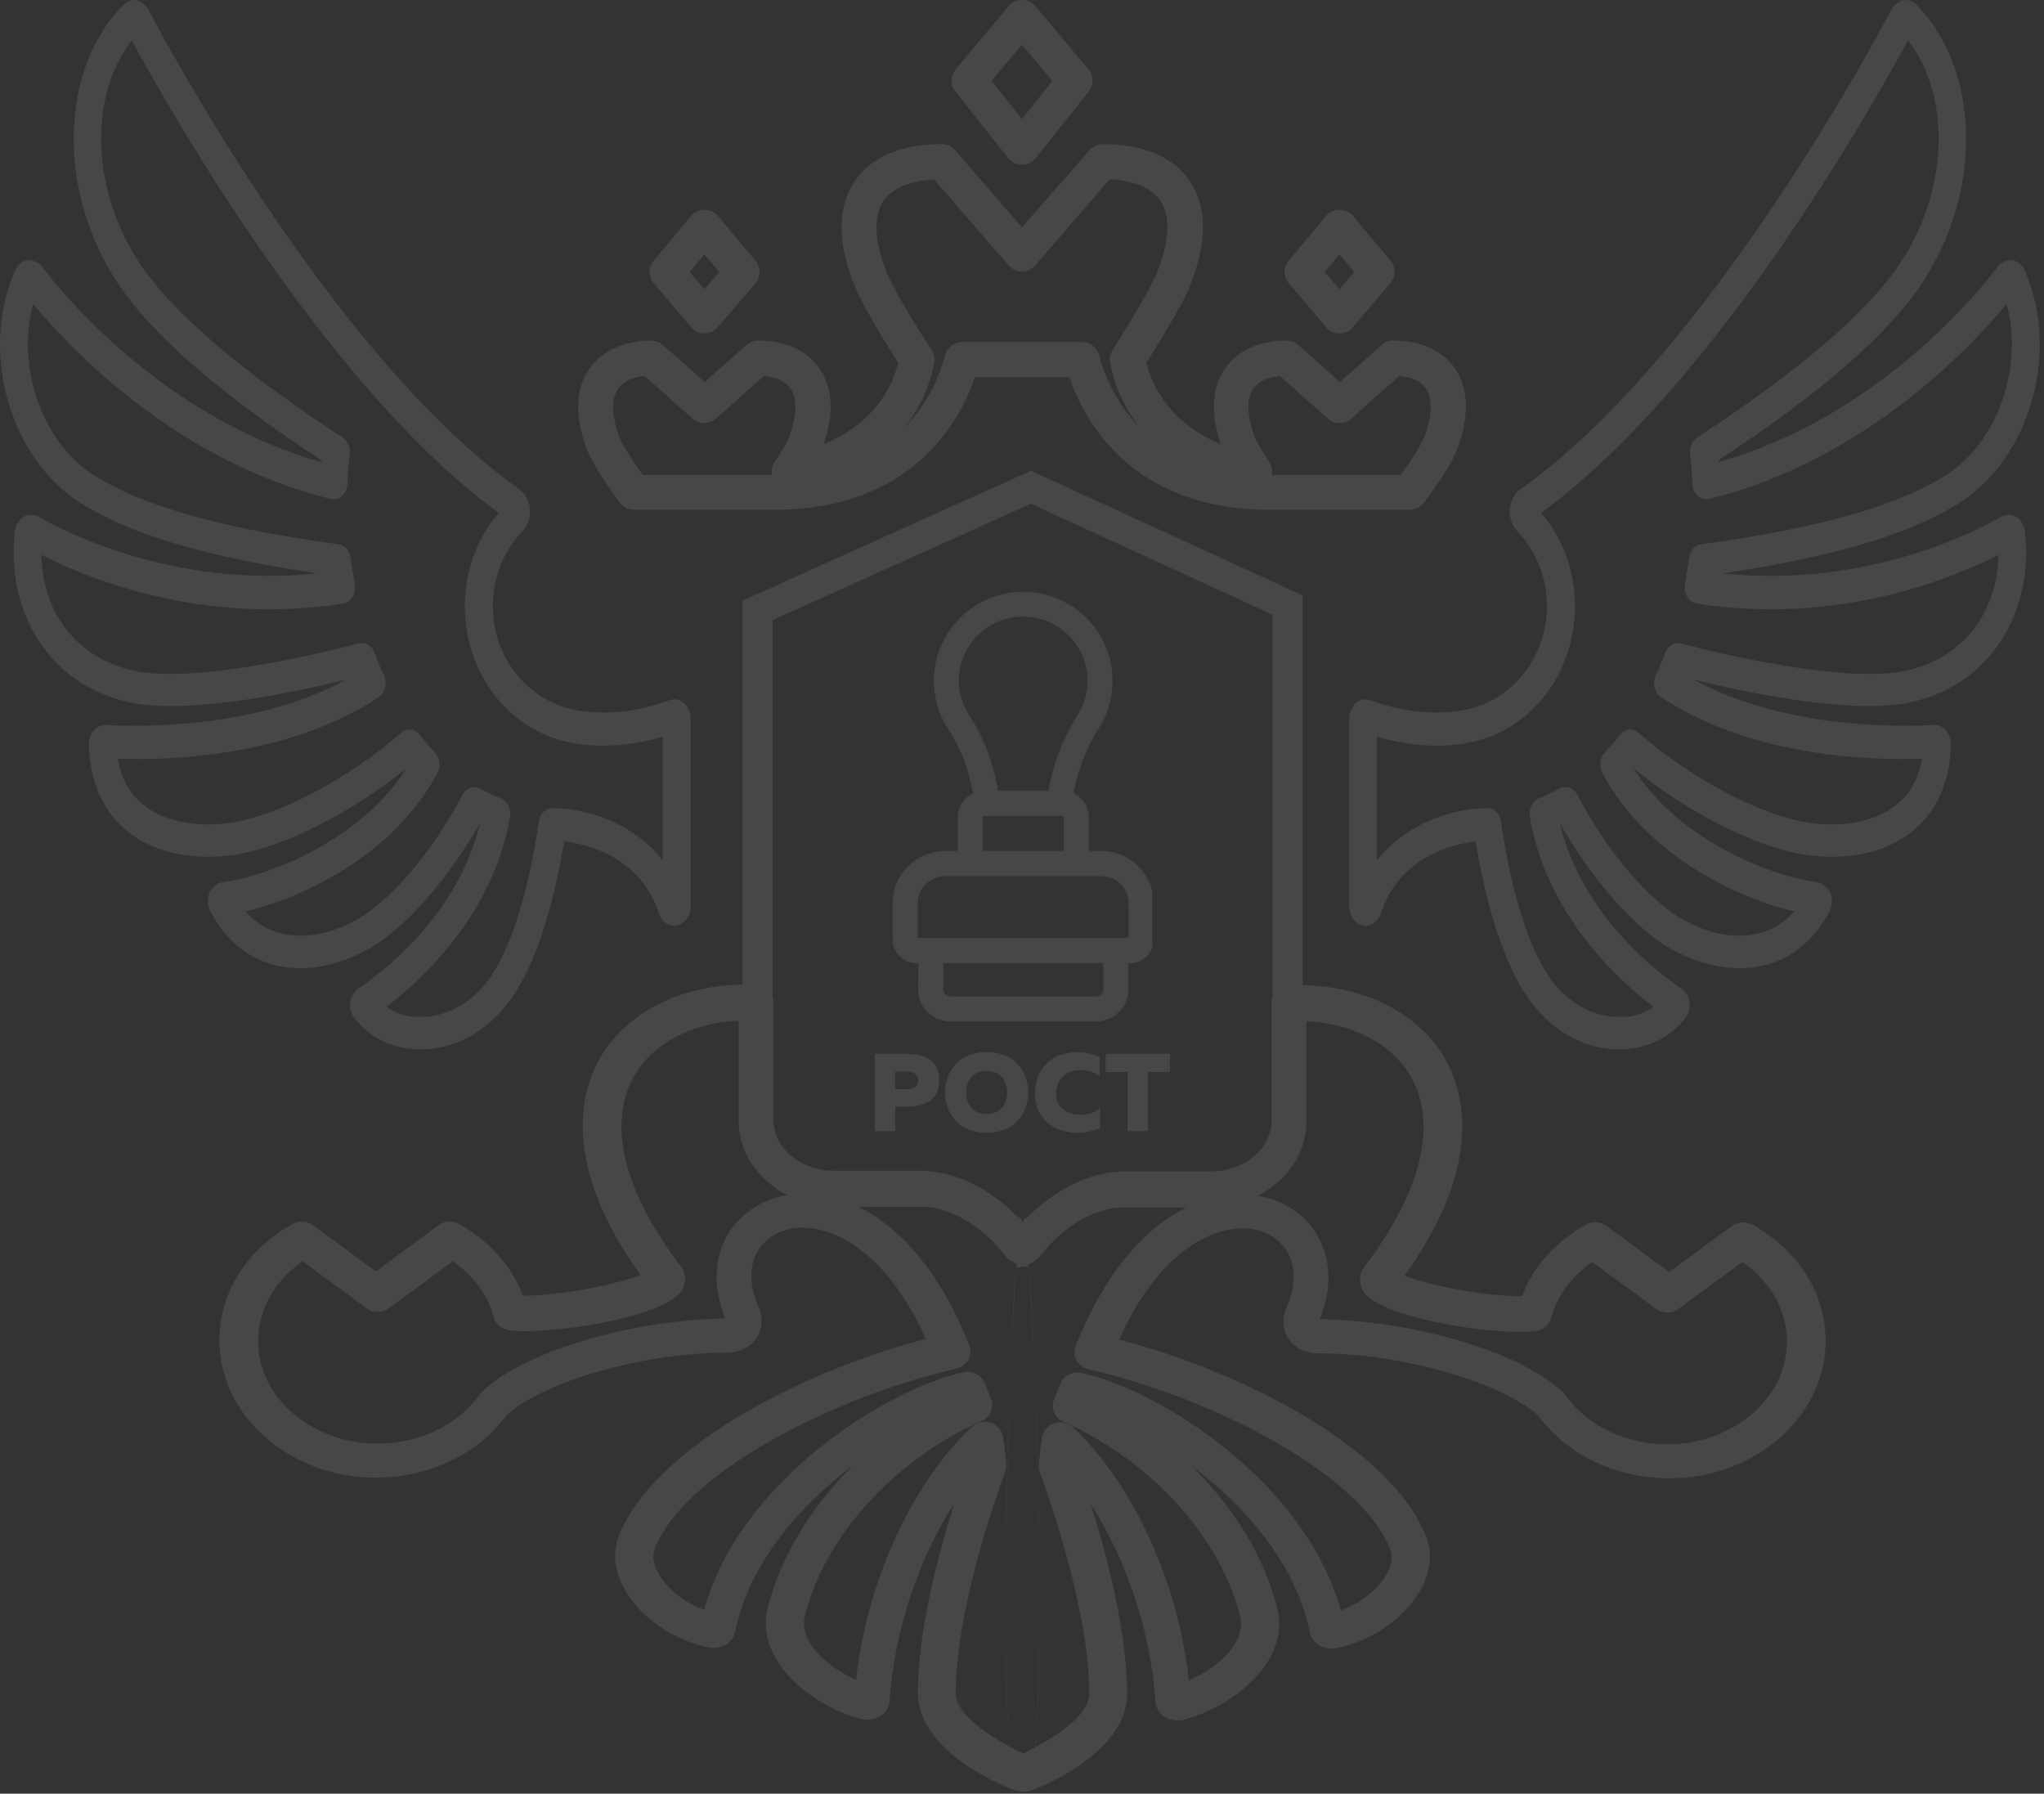 <svg width="408" height="358" viewBox="0 0 408 358" fill="none" xmlns="http://www.w3.org/2000/svg">
<rect x="0" y="0" width="408" height="358" fill="#333333" stroke="none"/>
<g opacity="0.2">
<path d="M264.717 65.325C265.403 66.109 266.335 66.55 267.364 66.55C268.393 66.55 269.374 66.109 270.011 65.325L277.51 56.551C278.637 55.277 278.637 53.365 277.559 52.042L270.06 43.072C268.736 41.504 266.04 41.504 264.717 43.072L257.218 52.042C256.139 53.365 256.139 55.277 257.267 56.551L264.717 65.325ZM267.364 50.767L270.305 54.297L267.364 57.728L264.423 54.297L267.364 50.767Z" fill="white" fill-opacity="0.49"/>
<path d="M383.428 56.855C395.785 38.528 395.396 13.986 382.534 0.961C381.796 0.229 380.863 -0.136 379.892 0.047C379.076 0.184 378.026 1.006 377.599 1.829C373.946 8.73 340.995 70.2 304.856 96.662L303.574 97.576C302.331 98.445 301.515 99.953 301.359 101.598C301.243 103.289 301.787 104.889 302.875 106.031C306.683 110.007 308.781 115.309 308.781 120.976C308.781 131.031 302.02 139.714 292.616 141.634C288.303 142.594 281.036 142.594 273.576 139.76C272.565 139.394 271.438 139.577 270.622 140.308C269.884 140.948 269.301 142.319 269.301 143.37V180.938C269.301 182.766 270.428 184.32 271.982 184.686C273.537 185.051 275.091 184 275.635 182.309C279.327 171.021 289.857 168.507 294.559 167.913C296.891 182.264 300.776 193.598 305.595 199.996C310.063 205.938 316.436 209.411 323.003 209.457C323.042 209.457 323.081 209.457 323.159 209.457C328.521 209.457 333.378 207.172 336.448 203.15C337.109 202.281 337.381 201.139 337.225 199.996C337.109 199.036 336.37 197.803 335.632 197.3C332.251 195.06 315.931 183.406 311.385 164.439C311.385 164.439 311.424 164.439 311.424 164.394C317.719 175.545 326.423 185.417 333.573 189.393C346.59 196.614 359.297 193.506 365.203 181.807C365.786 180.71 365.825 179.339 365.32 178.15C364.892 177.145 363.61 176.139 362.639 176.048C356.033 175.408 335.865 168.918 325.995 153.288C336.72 162.063 350.398 169.055 360.113 170.564C369.555 172.026 378.026 169.832 383.311 164.485C387.158 160.6 389.295 155.116 389.412 148.581C389.412 147.529 389.062 146.524 388.44 145.793C387.896 145.153 386.808 144.559 385.953 144.696C382.922 144.879 357.548 146.295 338.08 135.647C346.823 137.795 368.662 142.639 380.63 140.308C396.329 137.338 406.043 123.261 404.217 106.123C404.139 105.072 403.362 103.7 402.546 103.198C401.769 102.695 400.331 102.649 399.476 103.106C395.163 105.62 372.975 117.503 343.831 114.441C366.291 111.104 381.368 106.58 391.199 100.318C405.344 91.269 411.25 70.017 404.139 53.93C403.634 52.833 402.662 52.056 401.613 51.919C400.681 51.873 399.398 52.376 398.777 53.199C394.968 58.226 374.918 83.134 343.093 92.229C343.093 92.092 343.054 91.955 343.054 91.818C363.066 78.747 376.627 66.956 383.428 56.855ZM338.741 87.339C337.73 87.979 337.186 89.304 337.342 90.629C337.575 92.595 337.73 94.56 337.808 96.571C337.847 97.531 338.236 98.399 338.896 98.993C339.557 99.587 340.373 99.77 341.15 99.587C372.003 91.955 392.948 69.789 400.525 60.694C403.945 72.988 398.893 88.116 388.557 94.743C378.881 100.958 363.299 105.391 339.557 108.636C338.313 108.819 337.342 109.916 337.148 111.379C336.914 113.115 336.642 114.806 336.332 116.543C336.176 117.411 336.332 118.371 336.759 119.102C337.186 119.834 337.886 120.336 338.663 120.473C367.107 124.907 390.072 115.263 398.893 110.739C398.699 122.667 391.355 131.808 379.736 134.001C365.864 136.606 335.865 128.517 335.554 128.426C334.233 128.06 332.951 128.837 332.407 130.254C331.824 131.808 331.202 133.316 330.503 134.778C329.803 136.332 330.27 138.298 331.591 139.166C350.01 151.368 374.568 151.78 383.622 151.414C383.117 154.75 381.796 157.493 379.697 159.595C375.656 163.663 368.584 165.399 360.812 164.165C351.253 162.657 337.381 155.299 327.083 146.25C325.956 145.244 324.324 145.427 323.392 146.661C322.42 147.895 321.41 149.038 320.361 150.18C319.351 151.231 319.156 152.968 319.856 154.293C328.715 171.066 347.562 179.476 358.17 181.898C353.157 187.656 344.725 188.433 335.943 183.543C329.182 179.796 320.672 169.787 314.843 158.635C314.105 157.218 312.55 156.716 311.268 157.401C309.947 158.132 308.587 158.772 307.188 159.321C305.867 159.869 305.09 161.469 305.362 163.068C308.742 182.721 323.236 195.792 330.037 200.956C328.133 202.236 325.879 203.15 323.042 202.967C318.029 202.921 313.172 200.27 309.753 195.7C305.362 189.85 301.67 178.287 299.611 163.982C299.377 162.429 298.251 161.286 296.891 161.286C291.023 161.286 281.192 163.663 274.858 171.752V147.027C281.27 148.946 288.109 149.358 293.665 148.124C305.672 145.656 314.377 134.276 314.377 121.022C314.377 114.029 311.967 107.448 307.615 102.329L307.849 102.192C342.044 77.147 373.169 22.212 380.863 8.045C389.528 19.196 388.984 38.208 379.114 52.788C372.547 62.522 358.986 74.131 338.741 87.339Z" fill="white" fill-opacity="0.49"/>
<path d="M23.731 56.855C11.374 38.528 11.762 13.986 24.624 0.961C25.363 0.229 26.295 -0.136 27.267 0.047C28.083 0.184 29.132 1.006 29.559 1.829C33.212 8.73 66.164 70.2 102.302 96.662L103.584 97.576C104.828 98.445 105.644 99.953 105.799 101.598C105.916 103.289 105.372 104.889 104.283 106.031C100.475 110.007 98.377 115.309 98.377 120.976C98.377 131.031 105.138 139.714 114.542 141.634C118.855 142.594 126.122 142.594 133.583 139.76C134.593 139.394 135.72 139.577 136.536 140.308C137.274 140.948 137.857 142.319 137.857 143.37V180.938C137.857 182.766 136.73 184.32 135.176 184.686C133.621 185.051 132.067 184 131.523 182.309C127.832 171.021 117.301 168.507 112.599 167.913C110.268 182.264 106.382 193.598 101.563 199.996C97.095 205.938 90.722 209.411 84.155 209.457C84.116 209.457 84.077 209.457 84 209.457C78.637 209.457 73.78 207.172 70.71 203.15C70.049 202.281 69.778 201.139 69.933 199.996C70.049 199.036 70.788 197.803 71.526 197.3C74.907 195.06 91.227 183.406 95.774 164.439C95.774 164.439 95.735 164.439 95.735 164.394C89.44 175.545 80.736 185.417 73.586 189.393C60.568 196.614 47.861 193.506 41.955 181.807C41.372 180.71 41.333 179.339 41.838 178.15C42.266 177.145 43.548 176.139 44.52 176.048C51.126 175.408 71.293 168.918 81.163 153.288C70.438 162.063 56.76 169.055 47.045 170.564C37.603 172.026 29.132 169.832 23.847 164.485C20 160.6 17.863 155.116 17.746 148.581C17.746 147.529 18.096 146.524 18.718 145.793C19.262 145.153 20.35 144.559 21.205 144.696C24.236 144.879 49.61 146.295 69.078 135.647C60.335 137.795 38.497 142.639 26.528 140.308C10.83 137.338 1.115 123.261 2.941 106.123C3.019 105.072 3.796 103.7 4.612 103.198C5.39 102.695 6.827 102.649 7.682 103.106C11.995 105.62 34.183 117.503 63.327 114.441C40.867 111.104 25.79 106.58 15.959 100.318C1.815 91.269 -4.092 70.017 3.019 53.93C3.524 52.833 4.496 52.056 5.545 51.919C6.478 51.873 7.76 52.376 8.382 53.199C12.19 58.226 32.24 83.134 64.065 92.229C64.065 92.092 64.104 91.955 64.104 91.818C44.092 78.747 30.531 66.956 23.731 56.855ZM68.417 87.339C69.428 87.979 69.972 89.304 69.816 90.629C69.583 92.595 69.428 94.56 69.35 96.571C69.311 97.531 68.923 98.399 68.262 98.993C67.601 99.587 66.785 99.77 66.008 99.587C35.155 91.955 14.21 69.789 6.633 60.694C3.213 72.988 8.265 88.116 18.601 94.743C28.277 100.958 43.859 105.391 67.601 108.636C68.845 108.819 69.816 109.916 70.011 111.379C70.244 113.115 70.516 114.806 70.827 116.543C70.982 117.411 70.827 118.371 70.399 119.102C69.972 119.834 69.272 120.336 68.495 120.473C40.051 124.907 17.086 115.263 8.265 110.739C8.459 122.667 15.803 131.808 27.422 134.001C41.294 136.606 71.293 128.517 71.604 128.426C72.925 128.06 74.207 128.837 74.751 130.254C75.334 131.808 75.956 133.316 76.655 134.778C77.355 136.332 76.888 138.298 75.567 139.166C57.149 151.368 32.59 151.78 23.536 151.414C24.041 154.75 25.363 157.493 27.461 159.595C31.502 163.663 38.574 165.399 46.346 164.165C55.905 162.657 69.778 155.299 80.075 146.25C81.202 145.244 82.834 145.427 83.766 146.661C84.738 147.895 85.748 149.038 86.797 150.18C87.808 151.231 88.002 152.968 87.302 154.293C78.443 171.066 59.597 179.476 48.988 181.898C54.001 187.656 62.433 188.433 71.215 183.543C77.977 179.796 86.487 169.787 92.315 158.635C93.053 157.218 94.608 156.716 95.89 157.401C97.211 158.132 98.571 158.772 99.97 159.321C101.291 159.869 102.069 161.469 101.797 163.068C98.416 182.721 83.922 195.792 77.122 200.956C79.026 202.236 81.279 203.15 84.116 202.967C89.129 202.921 93.986 200.27 97.406 195.7C101.797 189.85 105.488 178.287 107.548 163.982C107.781 162.429 108.908 161.286 110.268 161.286C116.135 161.286 125.966 163.663 132.3 171.752V147.027C125.889 148.946 119.05 149.358 113.493 148.124C101.486 145.656 92.781 134.276 92.781 121.022C92.781 114.029 95.191 107.448 99.543 102.329L99.31 102.192C65.115 77.147 33.989 22.212 26.295 8.045C17.63 19.196 18.174 38.208 28.044 52.788C34.611 62.522 48.172 74.131 68.417 87.339Z" fill="white" fill-opacity="0.49"/>
<path d="M117.621 73.609C115.661 76.403 114.043 81.5 117.18 89.784C118.552 93.362 123.258 99.685 123.797 100.371C124.483 101.253 125.513 101.743 126.591 101.743H154.628C182.223 101.743 191.634 83.902 194.624 75.275H213.446C216.387 83.902 225.846 101.743 253.393 101.743H281.43C282.508 101.743 283.537 101.204 284.224 100.371C284.763 99.685 289.468 93.362 290.841 89.735C293.978 81.451 292.36 76.353 290.448 73.56C287.949 69.933 283.586 67.972 278.097 67.972C277.263 67.972 276.43 68.266 275.793 68.854L267.46 76.255L259.128 68.854C258.491 68.266 257.657 67.972 256.824 67.972C251.383 67.972 246.972 69.981 244.521 73.56C242.659 76.255 241.09 81.01 243.688 88.656C237.169 86.009 230.993 80.814 228.836 72.432C230.846 69.197 235.944 61.012 237.561 56.992C240.992 48.317 240.992 41.308 237.512 36.161C234.228 31.309 228.199 28.76 220.112 28.76C219.082 28.76 218.151 29.201 217.465 29.985L203.986 45.376L190.654 29.985C189.967 29.201 189.036 28.76 188.007 28.76C179.919 28.76 173.89 31.309 170.606 36.161C167.126 41.308 167.126 48.317 170.557 56.992C172.175 61.012 177.223 69.197 179.282 72.432C177.125 80.863 170.95 86.009 164.431 88.656C167.028 81.01 165.46 76.255 163.597 73.56C161.098 69.933 156.735 67.972 151.294 67.972C150.461 67.972 149.628 68.266 148.991 68.854L140.658 76.255L132.326 68.854C131.688 68.266 130.855 67.972 130.022 67.972C124.483 68.021 120.121 70.031 117.621 73.609ZM250.158 77.579C251.383 75.814 253.687 75.226 255.452 75.03L265.059 83.559C266.382 84.735 268.392 84.735 269.715 83.559L279.322 75.03C281.087 75.177 283.39 75.765 284.616 77.579C285.988 79.588 285.89 83.069 284.273 87.284C283.635 88.95 281.381 92.332 279.616 94.783H253.834C254.03 93.901 253.834 92.97 253.344 92.185C251.825 89.882 250.844 88.215 250.501 87.284C248.884 83.069 248.737 79.588 250.158 77.579ZM177.027 54.444C175.263 50.032 173.743 44.004 176.341 40.131C178.057 37.583 181.635 36.063 186.438 35.818L201.339 52.973C202.025 53.758 202.956 54.199 203.986 54.199C205.015 54.199 205.946 53.758 206.633 52.973L221.533 35.769C226.337 36.014 229.915 37.533 231.63 40.082C234.228 43.955 232.709 50.032 230.944 54.395C229.523 57.924 224.033 66.796 222.072 69.883C221.582 70.619 221.386 71.55 221.582 72.432C222.611 77.579 224.719 81.843 227.513 85.323C222.513 80.275 220.308 74.393 219.376 70.864C218.984 69.344 217.563 68.266 215.994 68.266H192.026C190.458 68.266 189.036 69.344 188.644 70.864C187.713 74.442 185.507 80.324 180.507 85.372C183.301 81.892 185.458 77.628 186.487 72.432C186.634 71.55 186.487 70.619 185.997 69.883C183.939 66.844 178.449 58.022 177.027 54.444ZM123.356 77.579C124.581 75.814 126.885 75.226 128.65 75.03L138.256 83.559C139.58 84.735 141.59 84.735 142.913 83.559L152.52 75.03C154.284 75.177 156.588 75.765 157.814 77.579C159.186 79.588 159.088 83.069 157.47 87.333C157.274 87.872 156.588 89.293 154.628 92.185C154.088 92.97 153.941 93.901 154.088 94.783H128.306C126.542 92.332 124.287 88.95 123.65 87.284C122.081 83.069 121.983 79.638 123.356 77.579Z" fill="white" fill-opacity="0.49"/>
<path d="M137.964 65.325C138.65 66.109 139.582 66.55 140.611 66.55C141.64 66.55 142.621 66.109 143.258 65.325L150.757 56.551C151.884 55.277 151.884 53.365 150.806 52.042L143.307 43.072C141.983 41.504 139.288 41.504 137.964 43.072L130.465 52.042C129.387 53.365 129.386 55.277 130.514 56.551L137.964 65.325ZM140.611 50.767L143.552 54.297L140.611 57.728L137.67 54.297L140.611 50.767Z" fill="white" fill-opacity="0.49"/>
<path d="M201.239 31.553C201.925 32.387 202.906 32.877 203.984 32.877C205.062 32.877 206.043 32.387 206.729 31.553L217.316 18.27C218.346 16.947 218.346 15.133 217.267 13.859L206.68 1.213C205.357 -0.404 202.661 -0.404 201.337 1.213L190.75 13.859C189.672 15.133 189.672 16.947 190.701 18.27L201.239 31.553ZM203.984 8.909L210.062 16.163L203.984 23.76L197.906 16.114L203.984 8.909Z" fill="white" fill-opacity="0.49"/>
<g opacity="0.49">
<g clip-path="url(#clip0)">
<path d="M205.175 357.172C204.712 357.367 204.197 357.466 203.684 357.466C203.273 357.466 202.861 357.417 202.45 357.269C202.244 357.22 183.224 350.309 183.224 337.957C183.224 325.115 187.491 309.48 190.524 299.971C184.15 309.872 178.649 323.939 177.57 339.428C177.518 340.654 176.85 341.781 175.77 342.516C174.897 343.104 173.2 343.398 172.12 343.153C162.456 340.751 150.53 331.634 153.254 320.851C155.824 310.656 161.942 300.657 170.372 292.422C159.578 300.51 149.502 312.078 146.777 325.557C146.571 326.635 145.903 327.566 144.978 328.204C144.156 328.742 142.665 329.036 141.688 328.841C134.799 327.566 128.271 323.204 124.93 317.665C122.72 313.99 122.205 310.166 123.439 306.833C129.916 289.481 159.063 273.944 184.818 267.228C179.677 255.76 173.611 250.318 169.293 247.769C163.433 244.29 157.315 244.093 153.357 247.28C149.655 250.27 148.936 255.367 151.455 260.954C152.38 263.063 152.175 265.366 150.941 267.131C149.707 268.945 147.548 269.974 145.08 269.974C128.682 269.974 108.788 275.61 101.232 282.325C94.805 291.099 83.599 295.804 71.724 294.775C57.331 293.452 45.661 283.305 44.017 270.709C42.628 260.073 48.129 249.975 58.41 244.29C59.696 243.604 61.289 243.653 62.472 244.534L75.014 253.749L87.557 244.534C88.74 243.653 90.385 243.554 91.619 244.29C97.685 247.672 102.157 252.671 104.418 258.602C111.924 258.602 123.284 256.298 127.86 254.485C112.026 232.428 115.882 218.017 119.687 211.302C125.238 201.548 137.267 195.912 150.889 196.549C152.843 196.647 154.385 198.166 154.385 200.029V223.507C154.385 229.094 159.783 233.653 166.415 233.653H183.276C192.529 233.653 199.52 239.143 203.273 243.015C207.025 239.192 209.493 355.357 205.175 357.172ZM147.445 223.703V203.705C138.09 204.146 130.276 208.263 126.575 214.782C121.177 224.292 124.467 237.771 135.982 252.867C137.01 254.337 137.01 256.152 136.033 257.67C132.589 262.964 109.456 266.542 101.643 265.513C100.151 265.317 98.969 264.287 98.609 262.964C97.376 258.504 94.497 254.583 90.385 251.74L77.636 261.102C76.3 262.082 74.448 262.082 73.164 261.102L60.415 251.74C54.092 256.103 50.751 262.915 51.676 270.023C52.909 279.434 61.803 286.981 72.804 288.011C82.108 288.844 90.898 285.119 95.783 278.257C95.936 278.061 96.091 277.865 96.246 277.718C105.909 268.748 128.219 263.357 144.772 263.16C141.431 255.024 142.973 246.986 148.987 242.133C151.301 240.221 154.077 239.045 157.11 238.506C151.301 235.516 147.445 230.026 147.445 223.703ZM205.175 252.867C203.941 252.867 201.319 251.642 200.651 250.662C200.6 250.564 193.66 240.858 183.687 240.858H171.349C172.069 241.201 172.788 241.593 173.456 241.986C181.682 246.888 188.57 256.053 193.505 268.552C193.865 269.483 193.813 270.562 193.3 271.395C192.786 272.277 191.911 272.915 190.935 273.159C166.363 278.747 136.29 294.138 130.636 309.283C129.968 311.097 130.944 313.205 131.561 314.283C133.36 317.322 136.805 319.92 140.557 321.293C147.651 295.51 177.055 277.129 192.323 273.895C194.123 273.502 195.922 274.434 196.538 276.051L197.823 279.237C198.491 280.953 197.669 282.865 195.922 283.648C178.443 291.393 164.615 306.637 160.657 322.517C159.372 327.615 165.026 332.712 170.887 335.261C173.354 312.764 184.098 293.844 194.071 284.727C195.047 283.845 196.486 283.551 197.772 283.943C199.057 284.384 200.034 285.462 200.188 286.737C200.497 288.55 200.702 290.413 200.856 292.276C200.908 292.766 200.805 293.256 200.651 293.746C200.548 293.991 190.78 319.626 190.78 338.007C190.78 343.398 202.018 349.072 206.182 350.886C209.066 342.516 206.409 252.867 205.175 252.867Z" fill="white"/>
<path d="M203.027 357.305C203.49 357.5 204.005 357.599 204.518 357.599C204.929 357.599 205.341 357.55 205.752 357.402C205.958 357.353 224.978 350.442 224.978 338.09C224.978 325.248 220.711 309.613 217.678 300.104C224.052 310.005 229.553 324.072 230.632 339.561C230.684 340.787 231.352 341.914 232.432 342.649C233.305 343.237 235.002 343.531 236.082 343.286C245.746 340.884 257.672 331.767 254.948 320.984C252.378 310.789 246.261 300.79 237.83 292.555C248.624 300.642 258.7 312.211 261.425 325.69C261.631 326.768 262.299 327.699 263.224 328.337C264.046 328.875 265.537 329.169 266.514 328.974C273.403 327.699 279.931 323.336 283.272 317.798C285.483 314.123 285.997 310.299 284.763 306.966C278.286 289.614 249.139 274.077 223.384 267.361C228.525 255.892 234.591 250.451 238.909 247.902C244.769 244.423 250.887 244.226 254.845 247.413C258.547 250.403 259.266 255.5 256.747 261.087C255.822 263.196 256.027 265.499 257.261 267.264C258.495 269.078 260.654 270.107 263.122 270.107C279.52 270.107 299.414 275.743 306.97 282.458C313.397 291.232 324.604 295.937 336.478 294.908C350.871 293.585 362.541 283.438 364.185 270.842C365.574 260.206 360.073 250.108 349.792 244.423C348.507 243.737 346.913 243.786 345.73 244.667L333.188 253.882L320.645 244.667C319.463 243.786 317.817 243.687 316.583 244.423C310.518 247.805 306.046 252.804 303.784 258.735C296.278 258.735 284.918 256.431 280.343 254.618C296.176 232.561 292.32 218.15 288.515 211.435C282.964 201.681 270.935 196.045 257.313 196.682C255.359 196.78 253.817 198.299 253.817 200.162V223.64C253.817 229.227 248.419 233.786 241.788 233.786H224.926C215.673 233.786 208.682 239.276 204.929 243.148C201.177 239.325 198.709 355.49 203.027 357.305ZM260.757 223.836V203.838C270.112 204.279 277.926 208.396 281.627 214.915C287.025 224.425 283.735 237.904 272.22 253C271.193 254.47 271.193 256.285 272.169 257.803C275.613 263.097 298.746 266.675 306.559 265.646C308.051 265.449 309.233 264.42 309.593 263.097C310.826 258.637 313.705 254.716 317.817 251.873L330.566 261.235C331.902 262.215 333.754 262.215 335.038 261.235L347.787 251.873C354.111 256.236 357.452 263.048 356.526 270.156C355.293 279.566 346.4 287.114 335.398 288.143C326.094 288.977 317.304 285.252 312.42 278.39C312.266 278.194 312.111 277.998 311.957 277.851C302.293 268.881 279.983 263.49 263.43 263.293C266.771 255.157 265.229 247.119 259.215 242.266C256.901 240.354 254.125 239.178 251.092 238.639C256.901 235.649 260.757 230.159 260.757 223.836ZM203.027 253C204.261 253 206.883 251.775 207.551 250.795C207.602 250.697 214.542 240.991 224.515 240.991H236.853C236.133 241.334 235.414 241.726 234.746 242.119C226.52 247.021 219.632 256.186 214.697 268.685C214.337 269.616 214.389 270.694 214.902 271.528C215.417 272.41 216.291 273.048 217.267 273.292C241.839 278.88 271.912 294.271 277.566 309.416C278.234 311.23 277.258 313.338 276.641 314.416C274.842 317.455 271.398 320.053 267.645 321.426C260.551 295.643 231.147 277.262 215.879 274.028C214.079 273.635 212.281 274.567 211.664 276.184L210.379 279.37C209.711 281.086 210.533 282.998 212.281 283.781C229.759 291.526 243.588 306.77 247.545 322.65C248.831 327.748 243.176 332.845 237.316 335.394C234.848 312.897 224.104 293.977 214.131 284.86C213.155 283.978 211.716 283.684 210.43 284.076C209.145 284.516 208.168 285.595 208.014 286.87C207.706 288.683 207.5 290.546 207.346 292.408C207.294 292.899 207.397 293.388 207.551 293.879C207.654 294.124 217.422 319.759 217.422 338.14C217.422 343.531 206.184 349.205 202.021 351.019C199.136 342.649 201.793 253 203.027 253Z" fill="white"/>
<path d="M174.601 210.33V225.748H178.693V220.902H180.728C184.555 220.88 187.475 219.669 187.475 215.616C187.475 211.564 184.555 210.33 180.728 210.33H174.601ZM183.272 215.616C183.272 217.004 182.166 217.378 180.927 217.378H178.693V213.854H180.927C182.166 213.854 183.272 214.229 183.272 215.616Z" fill="white"/>
<path d="M188.645 218.039C188.645 222.334 191.411 226.078 196.941 226.078C202.471 226.078 205.236 222.334 205.236 218.039C205.236 213.744 202.471 210 196.941 210C191.411 210 188.645 213.744 188.645 218.039ZM201.033 218.039C201.033 220.506 199.617 222.334 196.941 222.334C194.264 222.334 192.848 220.506 192.848 218.039C192.848 215.572 194.264 213.744 196.941 213.744C199.617 213.744 201.033 215.572 201.033 218.039Z" fill="white"/>
<path d="M206.619 218.259C206.619 223.766 210.844 226.078 215.091 226.078C216.728 226.078 218.254 225.748 219.604 225.109V221.145C218.719 222.004 217.259 222.488 215.666 222.488C213.255 222.488 210.822 221.255 210.822 218.259C210.822 214.912 213.255 213.568 215.711 213.568C217.126 213.568 218.542 214.031 219.493 214.824V210.969C218.144 210.33 216.573 210 215.003 210C210.822 210 206.619 212.445 206.619 218.259Z" fill="white"/>
<path d="M220.694 210.33V213.965H225.074V225.748H229.166V213.965H233.524V210.33H220.694Z" fill="white"/>
</g>
<path d="M151.215 201.976V121.827L205.768 97.248L257.012 120.758V201.976" stroke="white" stroke-width="6"/>
</g>
<g clip-path="url(#clip1)">
<path d="M218.833 203.561H189.678C188.058 203.561 186.505 202.92 185.359 201.78C184.214 200.64 183.57 199.093 183.57 197.48C183.57 197.064 183.594 191.878 183.682 190.791C184.068 188.862 184.974 190.915 185.774 190.915C186.46 190.915 187.642 189.187 188.046 190.89C187.992 192.204 187.977 196.952 187.977 197.48C187.977 197.929 188.156 198.36 188.475 198.677C188.794 198.995 189.227 199.173 189.678 199.173H218.833C219.773 199.173 220.534 198.415 220.534 197.48C220.534 196.977 220.534 192.132 220.534 190.915C220.534 189.148 222.026 190.915 222.738 190.915C223.419 190.915 224.941 189.729 224.941 191.424C224.941 192.844 224.941 196.946 224.941 197.48C224.941 200.838 222.207 203.561 218.833 203.561ZM182.883 191.916C180.449 191.916 178.476 189.952 178.476 187.528V180.306C178.476 174.702 183.036 170.158 188.665 170.153H219.838C225.456 170.172 230 174.712 230 180.306V187.555C230 189.978 228.027 191.942 225.593 191.942L182.883 191.916ZM182.883 187.528H225.593V180.306C225.589 177.134 223.007 174.563 219.82 174.558H188.665C185.478 174.563 182.897 177.134 182.892 180.306L182.883 187.528ZM213.933 158.499C215.815 159.276 217.043 161.104 217.044 163.132V171.938C217.044 173.15 216.058 170.795 214.841 170.795C213.624 170.795 212.637 172.006 212.637 170.795V163.159C212.637 162.815 212.357 162.536 212.012 162.536H196.509C196.163 162.536 195.883 162.815 195.883 163.159V170.299C195.883 171.51 194.769 170.299 193.552 170.299C192.335 170.299 191.476 172.006 191.476 170.795V163.159C191.478 161.13 192.705 159.302 194.587 158.525C194.402 157.578 194.199 156.656 193.979 155.752C193.126 152.083 191.634 148.59 189.572 145.432C184.821 138.199 186.103 128.592 192.586 122.844C199.068 117.096 208.8 116.938 215.468 122.472C222.136 128.005 223.732 137.565 219.221 144.95C217.097 148.276 215.515 151.916 214.532 155.735C214.321 156.612 214.118 157.56 213.933 158.499ZM213.016 126.144C208.118 121.722 200.679 121.624 195.664 125.913C190.648 130.202 189.624 137.539 193.274 143.028C195.613 146.613 197.304 150.578 198.271 154.743C198.536 155.84 198.765 156.99 198.994 158.148H209.526C209.747 156.99 209.985 155.849 210.249 154.752C211.339 150.47 213.106 146.388 215.484 142.659C218.77 137.282 217.732 130.336 213.016 126.144Z" fill="white" fill-opacity="0.49"/>
<path d="M182.883 192.066L183.481 192.066C183.434 193.999 183.42 197.162 183.42 197.48C183.42 199.133 184.08 200.718 185.253 201.886C186.427 203.055 188.019 203.711 189.678 203.711H218.833C222.289 203.711 225.091 200.922 225.091 197.48V197.477V197.473V197.47V197.467V197.463V197.46V197.456V197.452V197.448V197.444V197.441V197.436V197.432V197.428V197.424V197.42V197.415V197.411V197.406V197.401V197.397V197.392V197.387V197.382V197.377V197.372V197.367V197.361V197.356V197.351V197.345V197.339V197.334V197.328V197.322V197.316V197.311V197.305V197.299V197.292V197.286V197.28V197.274V197.267V197.261V197.254V197.247V197.241V197.234V197.227V197.22V197.213V197.206V197.199V197.192V197.185V197.178V197.17V197.163V197.155V197.148V197.14V197.132V197.125V197.117V197.109V197.101V197.093V197.085V197.077V197.069V197.06V197.052V197.044V197.035V197.027V197.018V197.01V197.001V196.992V196.983V196.975V196.966V196.957V196.948V196.939V196.929V196.92V196.911V196.902V196.892V196.883V196.873V196.864V196.854V196.845V196.835V196.825V196.815V196.805V196.795V196.785V196.775V196.765V196.755V196.745V196.735V196.725V196.714V196.704V196.693V196.683V196.672V196.662V196.651V196.64V196.63V196.619V196.608V196.597V196.586V196.575V196.564V196.553V196.542V196.531V196.52V196.508V196.497V196.486V196.474V196.463V196.451V196.44V196.428V196.416V196.405V196.393V196.381V196.37V196.358V196.346V196.334V196.322V196.31V196.298V196.286V196.274V196.261V196.249V196.237V196.225V196.212V196.2V196.188V196.175V196.163V196.15V196.138V196.125V196.112V196.1V196.087V196.074V196.061V196.049V196.036V196.023V196.01V195.997V195.984V195.971V195.958V195.945V195.932V195.918V195.905V195.892V195.879V195.866V195.852V195.839V195.826V195.812V195.799V195.785V195.772V195.758V195.745V195.731V195.717V195.704V195.69V195.676V195.663V195.649V195.635V195.621V195.607V195.594V195.58V195.566V195.552V195.538V195.524V195.51V195.496V195.482V195.468V195.454V195.439V195.425V195.411V195.397V195.383V195.369V195.354V195.34V195.326V195.311V195.297V195.283V195.268V195.254V195.239V195.225V195.211V195.196V195.182V195.167V195.153V195.138V195.123V195.109V195.094V195.08V195.065V195.05V195.036V195.021V195.006V194.992V194.977V194.962V194.947V194.933V194.918V194.903V194.888V194.874V194.859V194.844V194.829V194.814V194.799V194.784V194.77V194.755V194.74V194.725V194.71V194.695V194.68V194.665V194.65V194.635V194.62V194.605V194.59V194.575V194.56V194.545V194.53V194.515V194.5V194.485V194.47V194.455V194.44V194.425V194.41V194.395V194.38V194.365V194.35V194.335V194.32V194.305V194.29V194.274V194.259V194.244V194.229V194.214V194.199V194.184V194.169V194.154V194.139V194.124V194.109V194.094V194.079V194.064V194.049V194.034V194.018V194.003V193.988V193.973V193.958V193.943V193.928V193.913V193.898V193.883V193.868V193.853V193.838V193.823V193.809V193.794V193.779V193.764V193.749V193.734V193.719V193.704V193.689V193.674V193.659V193.645V193.63V193.615V193.6V193.585V193.571V193.556V193.541V193.526V193.512V193.497V193.482V193.467V193.453V193.438V193.423V193.409V193.394V193.379V193.365V193.35V193.336V193.321V193.307V193.292V193.278V193.263V193.249V193.234V193.22V193.206V193.191V193.177V193.162V193.148V193.134V193.12V193.105V193.091V193.077V193.063V193.049V193.034V193.02V193.006V192.992V192.978V192.964V192.95V192.936V192.922V192.908V192.894V192.88V192.866V192.853V192.839V192.825V192.811V192.798V192.784V192.77V192.757V192.743V192.729V192.716V192.702V192.689V192.675V192.662V192.649V192.635V192.622V192.609V192.595V192.582V192.569V192.556V192.543V192.529V192.516V192.503V192.49V192.477V192.464V192.451V192.439V192.426V192.413V192.4V192.387V192.375V192.362V192.349V192.337V192.324V192.312V192.299V192.287V192.274V192.262V192.25V192.237V192.225V192.213V192.201V192.189V192.177V192.165V192.153V192.141V192.129V192.117V192.105V192.093V192.092L225.593 192.092C228.109 192.092 230.15 190.061 230.15 187.555V180.306C230.15 174.629 225.539 170.022 219.839 170.003H219.838H217.194V163.132V163.132C217.193 161.084 215.977 159.234 214.104 158.409C214.282 157.511 214.476 156.609 214.678 155.771C215.656 151.968 217.232 148.343 219.348 145.03L219.349 145.028C223.899 137.58 222.289 127.938 215.564 122.356C208.839 116.775 199.024 116.935 192.486 122.732C185.948 128.529 184.655 138.218 189.447 145.515C191.499 148.658 192.984 152.134 193.833 155.786L193.833 155.788C194.044 156.652 194.238 157.531 194.417 158.435C192.543 159.26 191.328 161.11 191.326 163.159V163.159V170.003H188.665H188.664C182.954 170.008 178.326 174.619 178.326 180.306V187.528C178.326 190.035 180.367 192.066 182.883 192.066ZM212.487 170.003H196.033V163.159C196.033 162.898 196.245 162.686 196.509 162.686H212.012C212.275 162.686 212.487 162.898 212.487 163.159V170.003ZM188.167 192.069L220.384 192.089V192.095V192.109V192.123V192.137V192.151V192.165V192.18V192.194V192.208V192.223V192.237V192.251V192.266V192.281V192.295V192.31V192.324V192.339V192.354V192.369V192.383V192.398V192.413V192.428V192.443V192.458V192.473V192.488V192.503V192.519V192.534V192.549V192.564V192.579V192.595V192.61V192.625V192.641V192.656V192.672V192.687V192.703V192.718V192.734V192.75V192.765V192.781V192.797V192.812V192.828V192.844V192.86V192.876V192.891V192.907V192.923V192.939V192.955V192.971V192.987V193.003V193.019V193.035V193.052V193.068V193.084V193.1V193.116V193.132V193.149V193.165V193.181V193.197V193.214V193.23V193.246V193.263V193.279V193.296V193.312V193.328V193.345V193.361V193.378V193.394V193.411V193.427V193.444V193.461V193.477V193.494V193.51V193.527V193.544V193.56V193.577V193.593V193.61V193.627V193.643V193.66V193.677V193.694V193.71V193.727V193.744V193.76V193.777V193.794V193.811V193.827V193.844V193.861V193.878V193.895V193.911V193.928V193.945V193.962V193.979V193.995V194.012V194.029V194.046V194.063V194.079V194.096V194.113V194.13V194.147V194.163V194.18V194.197V194.214V194.231V194.247V194.264V194.281V194.298V194.314V194.331V194.348V194.365V194.382V194.398V194.415V194.432V194.448V194.465V194.482V194.499V194.515V194.532V194.549V194.565V194.582V194.599V194.615V194.632V194.648V194.665V194.682V194.698V194.715V194.731V194.748V194.764V194.781V194.797V194.814V194.83V194.847V194.863V194.88V194.896V194.912V194.929V194.945V194.961V194.978V194.994V195.01V195.026V195.043V195.059V195.075V195.091V195.107V195.123V195.139V195.156V195.172V195.188V195.204V195.22V195.236V195.251V195.267V195.283V195.299V195.315V195.331V195.346V195.362V195.378V195.394V195.409V195.425V195.44V195.456V195.472V195.487V195.503V195.518V195.533V195.549V195.564V195.579V195.595V195.61V195.625V195.64V195.656V195.671V195.686V195.701V195.716V195.731V195.746V195.761V195.775V195.79V195.805V195.82V195.835V195.849V195.864V195.878V195.893V195.907V195.922V195.936V195.951V195.965V195.979V195.994V196.008V196.022V196.036V196.05V196.064V196.078V196.092V196.106V196.12V196.134V196.148V196.161V196.175V196.189V196.202V196.216V196.229V196.243V196.256V196.27V196.283V196.296V196.309V196.322V196.336V196.349V196.362V196.374V196.387V196.4V196.413V196.426V196.438V196.451V196.464V196.476V196.488V196.501V196.513V196.525V196.538V196.55V196.562V196.574V196.586V196.598V196.61V196.622V196.633V196.645V196.657V196.668V196.68V196.691V196.703V196.714V196.725V196.736V196.748V196.759V196.77V196.781V196.791V196.802V196.813V196.824V196.834V196.845V196.855V196.866V196.876V196.886V196.897V196.907V196.917V196.927V196.937V196.947V196.956V196.966V196.976V196.985V196.995V197.004V197.014V197.023V197.032V197.041V197.05V197.059V197.068V197.077V197.086V197.095V197.103V197.112V197.12V197.129V197.137V197.145V197.153V197.161V197.169V197.177V197.185V197.193V197.201V197.208V197.216V197.223V197.23V197.238V197.245V197.252V197.259V197.266V197.273V197.279V197.286V197.293V197.299V197.306V197.312V197.318V197.324V197.331V197.337V197.342V197.348V197.354V197.36V197.365V197.371V197.376V197.381V197.386V197.392V197.397V197.401V197.406V197.411V197.416V197.42V197.425V197.429V197.433V197.437V197.441V197.445V197.449V197.453V197.457V197.46V197.464V197.467V197.47V197.474V197.477V197.48C220.384 198.332 219.691 199.023 218.833 199.023H189.678C189.267 199.023 188.872 198.861 188.581 198.571C188.29 198.282 188.127 197.889 188.127 197.48C188.127 197.059 188.136 193.975 188.167 192.069ZM212.916 126.255L212.917 126.256C217.578 130.399 218.604 137.265 215.357 142.58C212.971 146.322 211.198 150.418 210.104 154.715L210.103 154.717C209.847 155.778 209.616 156.88 209.402 157.998H199.117C198.896 156.881 198.673 155.77 198.417 154.709C197.446 150.526 195.748 146.545 193.4 142.946L193.399 142.945C189.791 137.519 190.803 130.267 195.761 126.027C200.72 121.786 208.073 121.884 212.916 126.255ZM225.443 180.306V187.378H183.033L183.042 180.306C183.042 180.306 183.042 180.306 183.042 180.306C183.046 177.217 185.561 174.713 188.665 174.708H219.82C222.924 174.713 225.439 177.217 225.443 180.306Z" stroke="white" stroke-opacity="0.49" stroke-width="0.3"/>
</g>
</g>
<defs>
<clipPath id="clip0">
<rect width="321.666" height="162.436" fill="white" transform="translate(43.815 195.564)"/>
</clipPath>
<clipPath id="clip1">
<rect width="52" height="86" fill="white" transform="translate(178 118)"/>
</clipPath>
</defs>
</svg>
